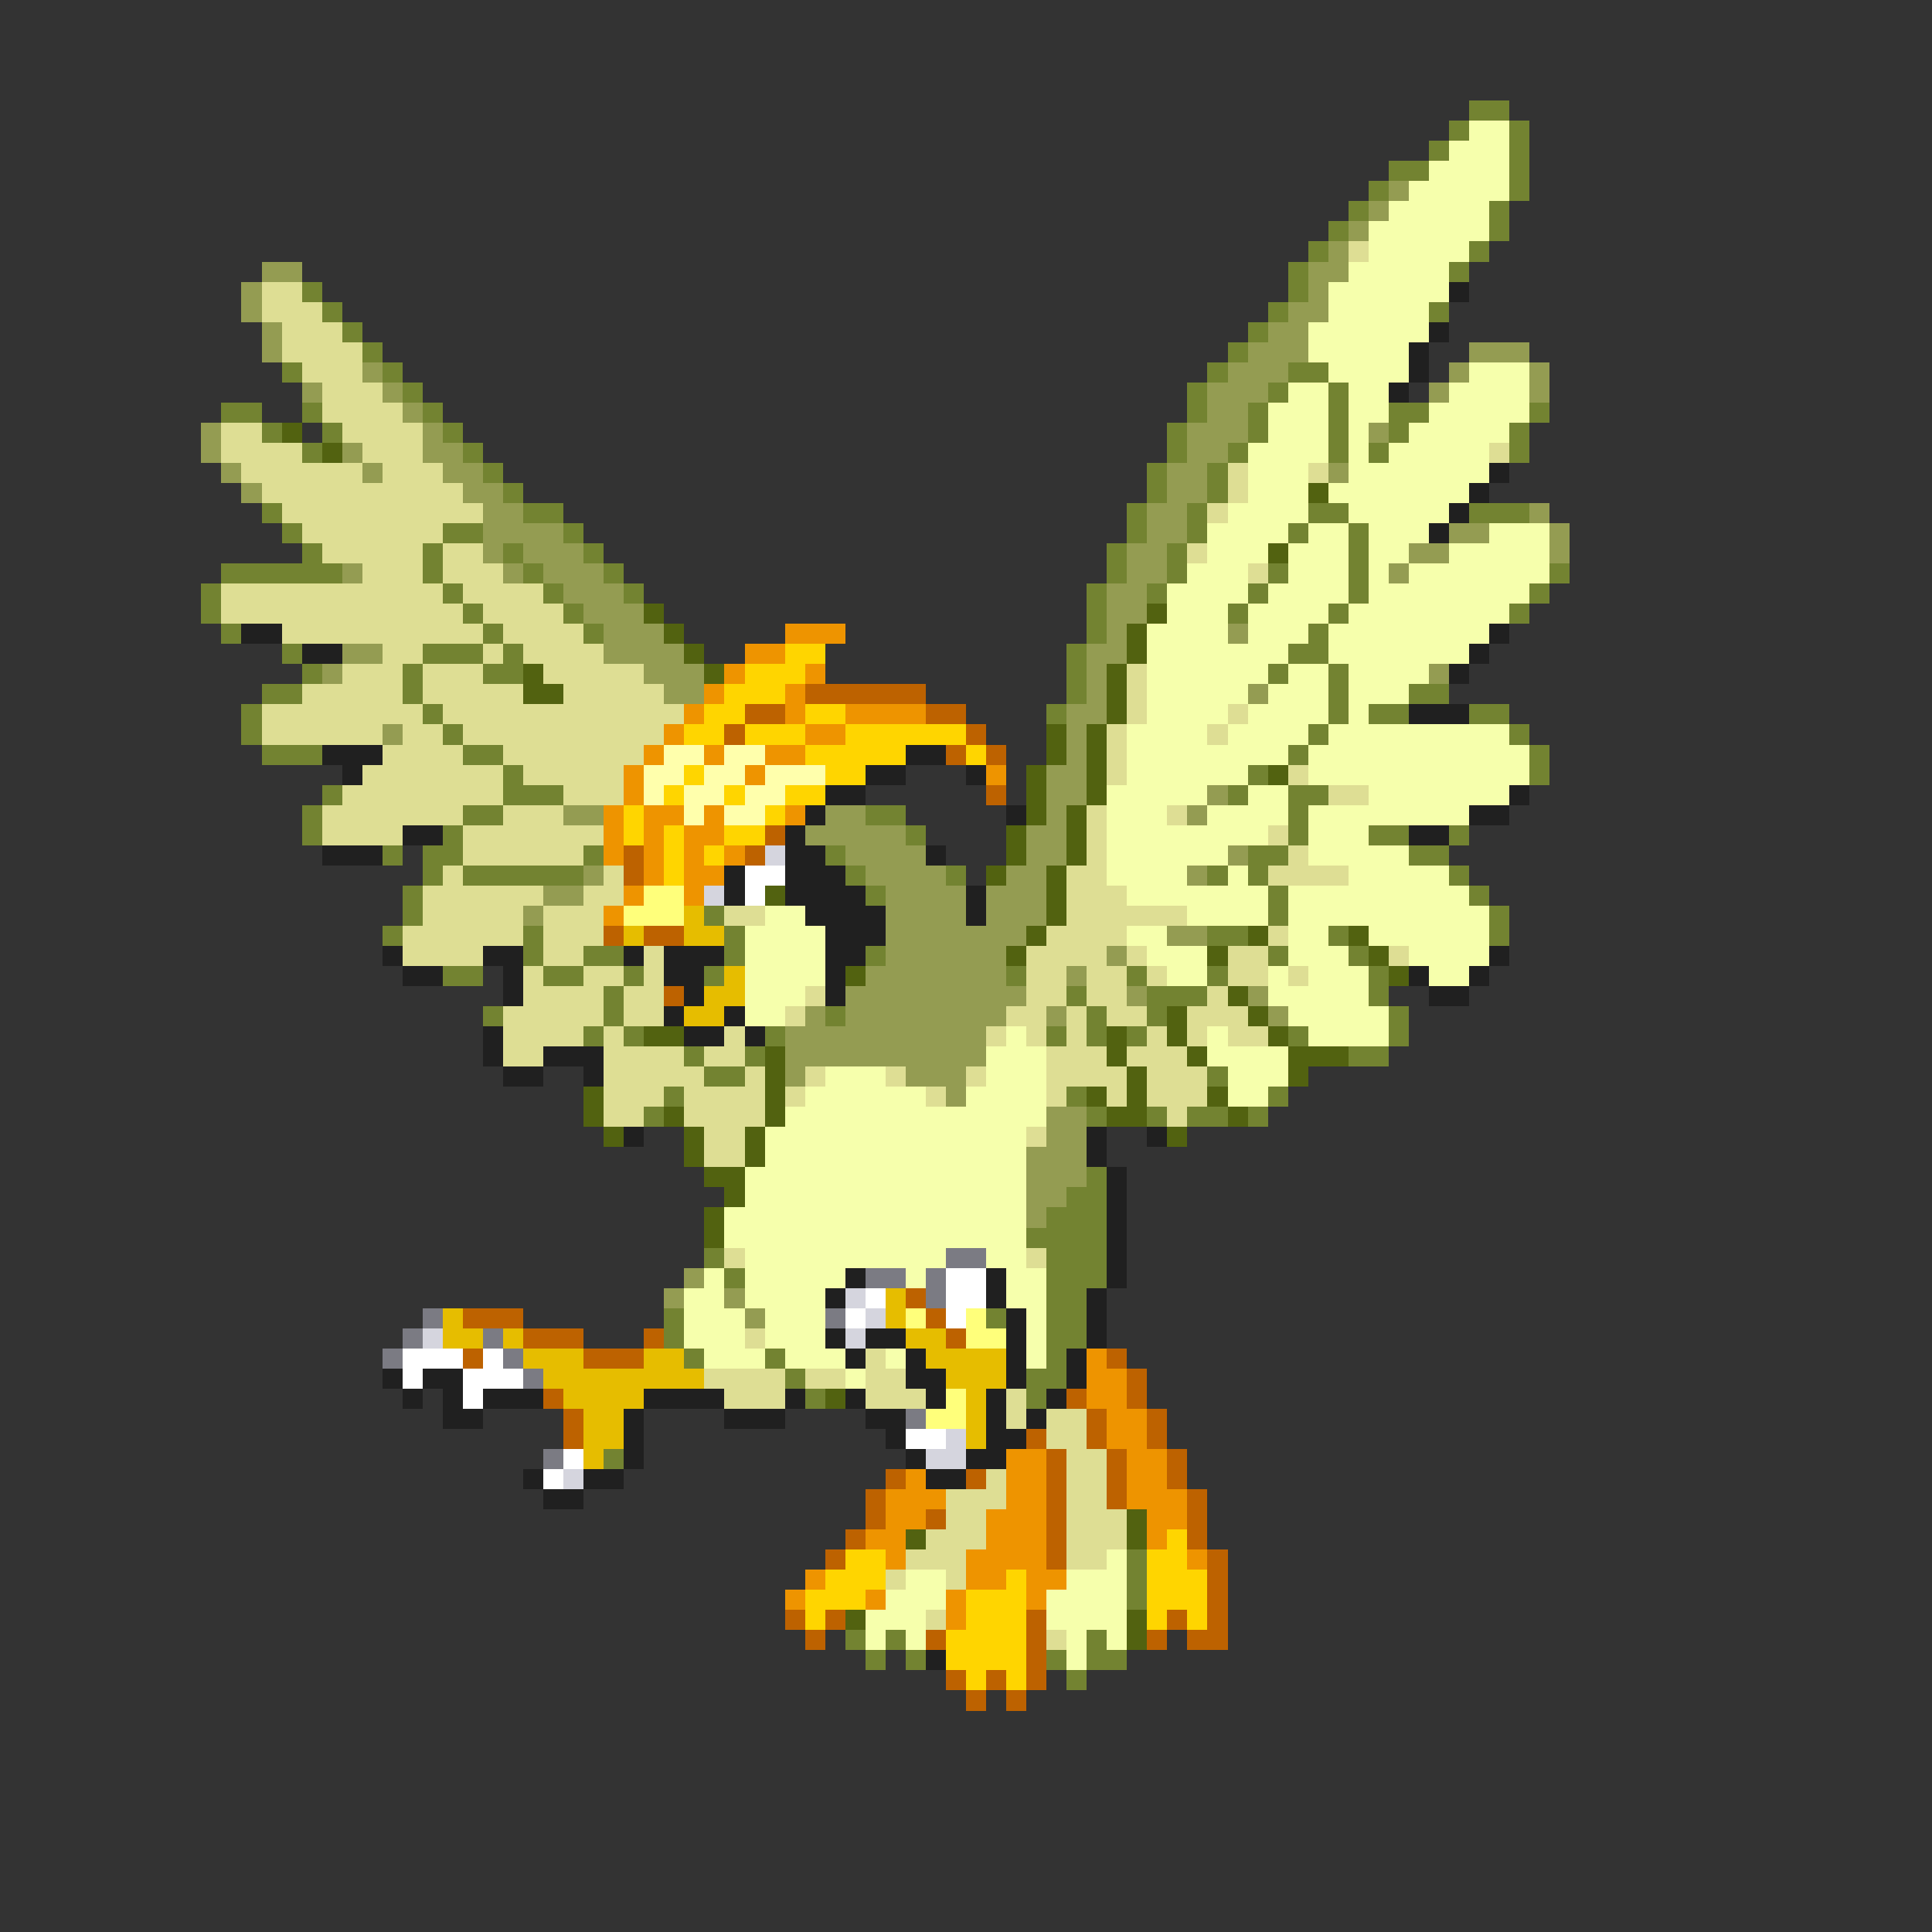 <svg xmlns="http://www.w3.org/2000/svg" viewBox="0 -0.5 96 96" shape-rendering="crispEdges">
<rect x="0" y="-0.5" width="96" height="96" fill="#333333" stroke="none"/>
<path stroke="#738331" d="M73 5h2M72 6h1M75 6h1M71 7h1M75 7h1M69 8h2M75 8h1M68 9h1M75 9h1M67 10h1M74 10h1M66 11h1M74 11h1M65 12h1M73 12h1M64 13h1M72 13h1M15 14h1M64 14h1M16 15h1M63 15h1M71 15h1M17 16h1M62 16h1M18 17h1M61 17h1M14 18h1M19 18h1M60 18h1M64 18h2M20 19h1M59 19h1M63 19h1M66 19h1M11 20h2M15 20h1M21 20h1M59 20h1M62 20h1M66 20h1M69 20h2M76 20h1M13 21h1M16 21h1M22 21h1M58 21h1M62 21h1M66 21h1M69 21h1M75 21h1M15 22h1M23 22h1M58 22h1M61 22h1M66 22h1M68 22h1M75 22h1M24 23h1M57 23h1M60 23h1M25 24h1M57 24h1M60 24h1M13 25h1M26 25h2M56 25h1M59 25h1M65 25h2M73 25h3M14 26h1M22 26h2M28 26h1M56 26h1M59 26h1M64 26h1M67 26h1M15 27h1M21 27h1M25 27h1M29 27h1M55 27h1M58 27h1M67 27h1M11 28h6M21 28h1M26 28h1M30 28h1M55 28h1M58 28h1M63 28h1M67 28h1M77 28h1M10 29h1M22 29h1M27 29h1M31 29h1M54 29h1M57 29h1M62 29h1M67 29h1M76 29h1M10 30h1M23 30h1M28 30h1M54 30h1M61 30h1M66 30h1M75 30h1M11 31h1M24 31h1M29 31h1M54 31h1M65 31h1M14 32h1M21 32h3M25 32h1M53 32h1M64 32h2M15 33h1M20 33h1M24 33h2M53 33h1M63 33h1M66 33h1M13 34h2M20 34h1M53 34h1M66 34h1M70 34h2M12 35h1M21 35h1M52 35h1M66 35h1M68 35h2M73 35h2M12 36h1M22 36h1M65 36h1M75 36h1M13 37h3M23 37h2M64 37h1M76 37h1M25 38h1M62 38h1M76 38h1M16 39h1M25 39h3M61 39h1M64 39h2M15 40h1M23 40h2M43 40h2M64 40h1M15 41h1M22 41h1M45 41h1M64 41h1M68 41h2M72 41h1M19 42h1M21 42h2M29 42h1M41 42h1M62 42h2M70 42h2M21 43h1M23 43h6M42 43h1M47 43h1M60 43h1M62 43h1M72 43h1M20 44h1M43 44h1M63 44h1M73 44h1M20 45h1M35 45h1M63 45h1M74 45h1M19 46h1M26 46h1M36 46h1M60 46h2M66 46h1M74 46h1M26 47h1M29 47h2M36 47h1M43 47h1M63 47h1M67 47h1M22 48h2M27 48h2M31 48h1M35 48h1M50 48h1M56 48h1M60 48h1M68 48h1M30 49h1M53 49h1M57 49h3M68 49h1M24 50h1M30 50h1M41 50h1M54 50h1M57 50h1M69 50h1M29 51h1M31 51h1M38 51h1M52 51h1M54 51h1M56 51h1M64 51h1M69 51h1M34 52h1M37 52h1M67 52h2M35 53h2M60 53h1M33 54h1M53 54h1M63 54h1M32 55h1M54 55h1M57 55h1M59 55h2M62 55h1M54 58h1M53 59h2M52 60h3M51 61h4M35 62h1M52 62h3M36 63h1M52 63h3M52 64h2M33 65h1M49 65h1M52 65h2M33 66h1M52 66h2M34 67h1M38 67h1M52 67h1M39 68h1M51 68h2M40 69h1M51 69h1M30 72h1M56 77h1M56 78h1M56 79h1M42 81h1M44 81h1M54 81h1M43 82h1M45 82h1M52 82h1M54 82h2M53 83h1" />
<path stroke="#f6ffac" d="M73 6h2M72 7h3M71 8h4M70 9h5M69 10h5M68 11h6M68 12h5M67 13h5M66 14h6M66 15h5M65 16h6M65 17h5M66 18h4M73 18h3M64 19h2M67 19h2M72 19h4M63 20h3M67 20h2M71 20h5M63 21h3M67 21h1M70 21h5M62 22h4M67 22h1M69 22h5M62 23h3M67 23h7M62 24h3M66 24h7M61 25h4M67 25h5M60 26h4M65 26h2M68 26h3M74 26h3M60 27h3M64 27h3M68 27h2M72 27h5M59 28h3M64 28h3M68 28h1M70 28h7M58 29h4M63 29h4M68 29h8M58 30h3M62 30h4M67 30h8M57 31h4M62 31h3M66 31h8M57 32h7M66 32h7M57 33h6M64 33h2M67 33h4M57 34h5M63 34h3M67 34h3M57 35h4M62 35h4M67 35h1M56 36h4M61 36h4M66 36h9M56 37h8M65 37h11M56 38h6M65 38h11M55 39h5M62 39h2M68 39h7M55 40h3M60 40h4M65 40h8M55 41h8M65 41h3M55 42h6M65 42h5M55 43h4M61 43h1M67 43h5M56 44h7M64 44h9M38 45h2M59 45h4M64 45h10M37 46h4M56 46h2M64 46h2M68 46h6M37 47h4M57 47h3M64 47h3M70 47h4M37 48h4M58 48h2M63 48h1M65 48h3M71 48h2M37 49h3M63 49h5M37 50h2M64 50h5M50 51h1M60 51h1M65 51h4M49 52h3M60 52h4M41 53h3M49 53h3M61 53h3M40 54h6M48 54h4M61 54h2M39 55h13M38 56h13M38 57h13M37 58h14M37 59h14M36 60h15M36 61h15M37 62h10M49 62h2M35 63h1M37 63h5M45 63h1M50 63h2M34 64h2M37 64h4M50 64h2M34 65h3M38 65h3M51 65h1M34 66h3M38 66h3M51 66h1M35 67h3M39 67h3M44 67h1M51 67h1M42 68h1M55 77h1M45 78h2M53 78h3M44 79h3M52 79h4M43 80h3M52 80h4M43 81h1M45 81h1M53 81h1M55 81h1M53 82h1" />
<path stroke="#949c52" d="M69 9h1M68 10h1M67 11h1M66 12h1M13 13h2M65 13h2M12 14h1M65 14h1M12 15h1M64 15h2M13 16h1M63 16h2M13 17h1M62 17h3M73 17h3M18 18h1M61 18h3M72 18h1M76 18h1M15 19h1M19 19h1M60 19h3M71 19h1M76 19h1M20 20h1M60 20h2M10 21h1M21 21h1M59 21h3M68 21h1M10 22h1M17 22h1M21 22h2M59 22h2M11 23h1M18 23h1M22 23h2M58 23h2M66 23h1M12 24h1M23 24h2M58 24h2M24 25h2M57 25h2M76 25h1M24 26h4M57 26h2M72 26h2M77 26h1M24 27h1M26 27h3M56 27h2M70 27h2M77 27h1M17 28h1M25 28h1M27 28h3M56 28h2M69 28h1M28 29h3M55 29h2M29 30h3M55 30h2M30 31h3M55 31h1M61 31h1M17 32h2M30 32h4M54 32h2M16 33h1M32 33h3M54 33h1M71 33h1M33 34h2M54 34h1M62 34h1M53 35h2M19 36h1M53 36h1M53 37h1M52 38h2M52 39h2M60 39h1M28 40h2M41 40h2M52 40h1M59 40h1M40 41h5M51 41h2M42 42h4M51 42h2M61 42h1M29 43h1M43 43h4M50 43h2M59 43h1M27 44h2M44 44h4M49 44h3M26 45h1M44 45h4M49 45h3M44 46h7M58 46h2M44 47h6M55 47h1M43 48h7M53 48h1M42 49h9M56 49h1M62 49h1M40 50h1M42 50h8M52 50h1M63 50h1M39 51h10M39 52h10M39 53h1M45 53h3M47 54h1M52 55h2M52 56h2M51 57h3M51 58h3M51 59h2M51 60h1M34 63h1M33 64h1M36 64h1M37 65h1" />
<path stroke="#dede94" d="M67 12h1M13 14h2M13 15h3M14 16h3M14 17h4M15 18h3M16 19h3M16 20h4M11 21h2M17 21h4M11 22h4M18 22h3M74 22h1M12 23h6M19 23h3M61 23h1M65 23h1M13 24h10M61 24h1M14 25h10M60 25h1M15 26h7M16 27h5M22 27h2M59 27h1M18 28h3M22 28h3M62 28h1M11 29h11M23 29h4M11 30h12M24 30h4M14 31h10M25 31h4M19 32h2M24 32h1M26 32h4M17 33h3M21 33h3M27 33h5M56 33h1M15 34h5M21 34h5M28 34h5M56 34h1M13 35h8M22 35h12M56 35h1M61 35h1M13 36h6M20 36h2M23 36h10M55 36h1M60 36h1M19 37h4M25 37h7M55 37h1M18 38h7M26 38h5M55 38h1M64 38h1M17 39h8M28 39h3M66 39h2M16 40h7M25 40h3M54 40h1M58 40h1M16 41h4M23 41h7M54 41h1M63 41h1M23 42h6M54 42h1M64 42h1M22 43h1M30 43h1M53 43h2M63 43h4M21 44h6M29 44h2M53 44h3M21 45h5M27 45h3M36 45h2M53 45h6M20 46h6M27 46h3M52 46h4M63 46h1M20 47h4M27 47h2M32 47h1M51 47h4M56 47h1M61 47h2M69 47h1M26 48h1M29 48h2M32 48h1M51 48h2M54 48h2M57 48h1M61 48h2M64 48h1M26 49h4M31 49h2M40 49h1M51 49h2M54 49h2M60 49h1M25 50h5M31 50h2M39 50h1M50 50h2M53 50h1M55 50h2M59 50h3M25 51h4M30 51h1M36 51h1M49 51h1M51 51h1M53 51h1M57 51h1M59 51h1M61 51h2M25 52h2M30 52h4M35 52h2M52 52h3M56 52h3M30 53h5M37 53h1M40 53h1M44 53h1M48 53h1M52 53h4M57 53h3M30 54h3M34 54h4M39 54h1M46 54h1M52 54h1M55 54h1M57 54h3M30 55h2M34 55h4M58 55h1M35 56h2M51 56h1M35 57h2M36 62h1M51 62h1M37 66h1M43 67h1M35 68h4M40 68h2M43 68h2M36 69h3M43 69h3M50 69h1M50 70h1M52 70h2M52 71h2M53 72h2M49 73h1M53 73h2M47 74h3M53 74h2M47 75h2M53 75h3M46 76h3M53 76h3M45 77h3M53 77h2M44 78h1M47 78h1M46 80h1M52 81h1" />
<path stroke="#202020" d="M72 14h1M71 16h1M70 17h1M70 18h1M69 19h1M74 23h1M73 24h1M72 25h1M71 26h1M12 31h2M74 31h1M15 32h2M73 32h1M72 33h1M70 35h3M16 37h3M45 37h2M17 38h1M43 38h2M48 38h1M41 39h2M75 39h1M40 40h1M50 40h1M73 40h2M20 41h2M39 41h1M70 41h2M16 42h3M39 42h2M46 42h1M36 43h1M39 43h3M36 44h1M39 44h4M48 44h1M40 45h4M48 45h1M41 46h3M19 47h1M24 47h2M31 47h1M33 47h3M41 47h2M74 47h1M20 48h2M25 48h1M33 48h2M41 48h1M70 48h1M73 48h1M25 49h1M34 49h1M41 49h1M71 49h2M33 50h1M36 50h1M24 51h1M34 51h2M37 51h1M24 52h1M27 52h3M25 53h2M29 53h1M31 56h1M54 56h1M57 56h1M54 57h1M55 58h1M55 59h1M55 60h1M55 61h1M55 62h1M42 63h1M49 63h1M55 63h1M41 64h1M49 64h1M54 64h1M50 65h1M54 65h1M41 66h1M43 66h2M50 66h1M54 66h1M42 67h1M45 67h1M50 67h1M53 67h1M19 68h1M21 68h2M45 68h2M50 68h1M53 68h1M20 69h1M22 69h1M24 69h3M32 69h4M39 69h1M42 69h1M46 69h1M49 69h1M52 69h1M22 70h2M31 70h1M36 70h3M43 70h2M49 70h1M51 70h1M31 71h1M44 71h1M49 71h2M31 72h1M45 72h1M48 72h2M26 73h1M29 73h2M46 73h2M27 74h2M46 82h1" />
<path stroke="#526210" d="M14 21h1M16 22h1M65 24h1M63 27h1M32 30h1M57 30h1M33 31h1M56 31h1M34 32h1M56 32h1M26 33h1M35 33h1M55 33h1M26 34h2M55 34h1M55 35h1M52 36h1M54 36h1M52 37h1M54 37h1M51 38h1M54 38h1M63 38h1M51 39h1M54 39h1M51 40h1M53 40h1M50 41h1M53 41h1M50 42h1M53 42h1M49 43h1M52 43h1M38 44h1M52 44h1M52 45h1M51 46h1M62 46h1M67 46h1M50 47h1M60 47h1M68 47h1M42 48h1M69 48h1M61 49h1M58 50h1M62 50h1M32 51h2M55 51h1M58 51h1M63 51h1M38 52h1M55 52h1M59 52h1M64 52h3M38 53h1M56 53h1M64 53h1M29 54h1M38 54h1M54 54h1M56 54h1M60 54h1M29 55h1M33 55h1M38 55h1M55 55h2M61 55h1M30 56h1M34 56h1M37 56h1M58 56h1M34 57h1M37 57h1M35 58h2M36 59h1M35 60h1M35 61h1M41 69h1M56 75h1M45 76h1M56 76h1M42 80h1M56 80h1M56 81h1" />
<path stroke="#ee9400" d="M39 31h3M37 32h2M36 33h1M40 33h1M35 34h1M39 34h1M34 35h1M39 35h1M42 35h4M33 36h1M40 36h2M32 37h1M35 37h1M38 37h2M31 38h1M37 38h1M49 38h1M31 39h1M30 40h1M32 40h2M35 40h1M39 40h1M30 41h1M32 41h1M34 41h2M30 42h1M32 42h1M34 42h1M36 42h1M32 43h1M34 43h2M31 44h1M34 44h1M30 45h1M54 67h1M54 68h2M54 69h2M55 70h2M55 71h2M50 72h2M56 72h2M45 73h1M50 73h2M56 73h2M44 74h3M50 74h2M56 74h3M44 75h2M49 75h3M57 75h2M43 76h2M49 76h3M57 76h1M44 77h1M48 77h4M59 77h1M40 78h1M48 78h2M51 78h2M39 79h1M43 79h1M47 79h1M51 79h1M47 80h1" />
<path stroke="#ffd500" d="M39 32h2M37 33h3M36 34h3M35 35h2M40 35h2M34 36h2M37 36h3M42 36h6M40 37h5M48 37h1M34 38h1M41 38h2M33 39h1M36 39h1M39 39h2M31 40h1M38 40h1M31 41h1M33 41h1M36 41h2M33 42h1M35 42h1M33 43h1M58 76h1M42 77h2M57 77h2M41 78h3M50 78h1M57 78h3M40 79h3M48 79h3M57 79h3M40 80h1M48 80h3M57 80h1M59 80h1M47 81h4M47 82h4M48 83h1M50 83h1" />
<path stroke="#bd6200" d="M40 34h6M37 35h2M46 35h2M36 36h1M48 36h1M47 37h1M49 37h1M49 39h1M38 41h1M31 42h1M37 42h1M31 43h1M30 46h1M32 46h2M33 49h1M45 64h1M23 65h3M46 65h1M26 66h3M32 66h1M47 66h1M23 67h1M29 67h3M55 67h1M56 68h1M27 69h1M53 69h1M56 69h1M28 70h1M54 70h1M57 70h1M28 71h1M51 71h1M54 71h1M57 71h1M52 72h1M55 72h1M58 72h1M44 73h1M48 73h1M52 73h1M55 73h1M58 73h1M43 74h1M52 74h1M55 74h1M59 74h1M43 75h1M46 75h1M52 75h1M59 75h1M42 76h1M52 76h1M59 76h1M41 77h1M52 77h1M60 77h1M60 78h1M60 79h1M39 80h1M41 80h1M51 80h1M58 80h1M60 80h1M40 81h1M46 81h1M51 81h1M57 81h1M59 81h2M51 82h1M47 83h1M49 83h1M51 83h1M48 84h1M50 84h1" />
<path stroke="#ffffac" d="M33 37h2M36 37h2M32 38h2M35 38h2M38 38h3M32 39h1M34 39h2M37 39h2M34 40h1M36 40h2" />
<path stroke="#d5d5de" d="M38 42h1M35 44h1M42 64h1M43 65h1M21 66h1M42 66h1M47 71h1M46 72h2M28 73h1" />
<path stroke="#ffffff" d="M37 43h2M37 44h1M47 63h2M43 64h1M47 64h2M42 65h1M47 65h1M20 67h3M24 67h1M20 68h1M23 68h3M23 69h1M45 71h2M28 72h1M27 73h1" />
<path stroke="#ffff7b" d="M32 44h2M31 45h3M45 65h1M48 65h1M48 66h2M47 69h1M46 70h2" />
<path stroke="#e6bd00" d="M34 45h1M31 46h1M34 46h2M36 48h1M35 49h2M34 50h2M44 64h1M22 65h1M44 65h1M22 66h2M25 66h1M45 66h2M26 67h3M32 67h2M46 67h4M27 68h8M47 68h3M28 69h4M48 69h1M29 70h2M48 70h1M29 71h2M48 71h1M29 72h1" />
<path stroke="#7b7b83" d="M47 62h2M43 63h2M46 63h1M46 64h1M21 65h1M41 65h1M20 66h1M24 66h1M19 67h1M25 67h1M26 68h1M45 70h1M27 72h1" />
</svg>